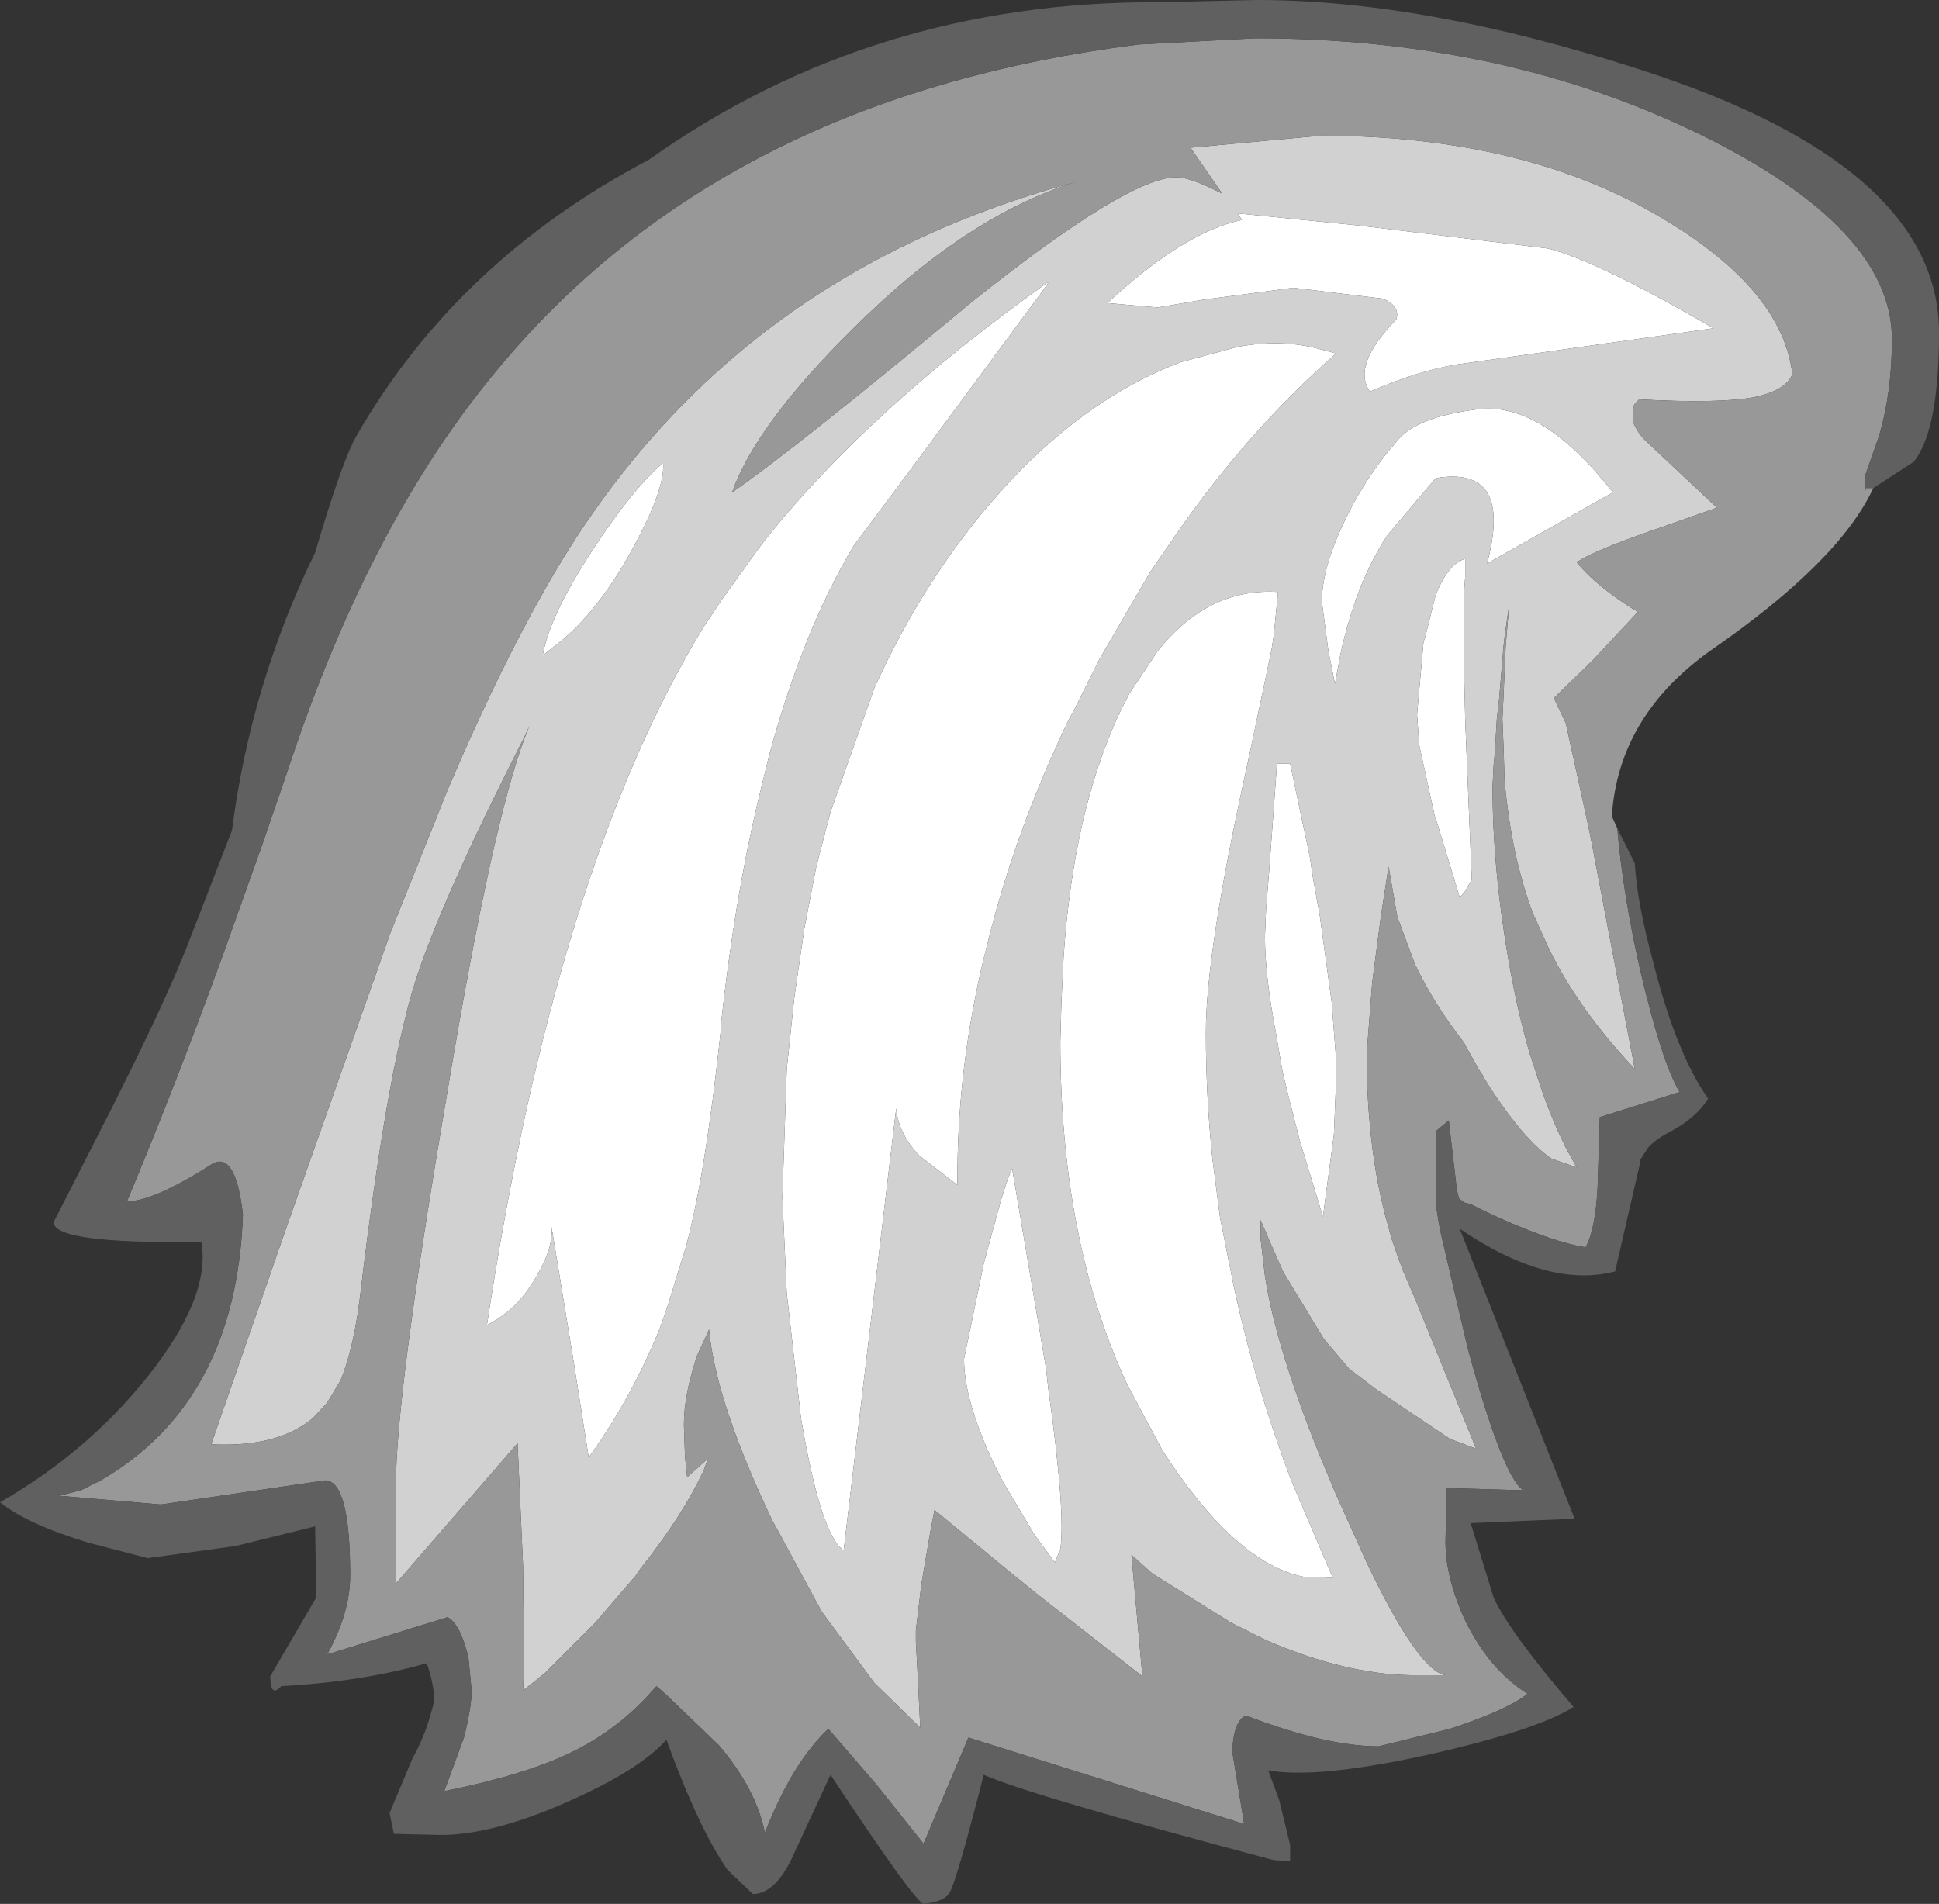<?xml version="1.0" encoding="UTF-8" standalone="no"?>
<svg xmlns:ffdec="https://www.free-decompiler.com/flash" xmlns:xlink="http://www.w3.org/1999/xlink" ffdec:objectType="shape" height="87.0px" width="88.6px" xmlns="http://www.w3.org/2000/svg">
  <rect width="100%" height="100%" fill="#333333" stroke="none"/>
  <g transform="matrix(1.0, 0.0, 0.0, 1.0, 43.95, 48.5)">
    <path d="M29.75 -26.0 L24.0 -22.75 Q25.2 -27.25 21.65 -26.65 L19.45 -24.05 Q18.0 -21.85 17.3 -18.6 L17.05 -17.25 16.75 -18.75 16.45 -21.0 Q16.45 -22.8 17.9 -25.5 18.75 -27.05 19.85 -28.3 20.7 -29.45 23.6 -29.8 26.5 -30.15 29.75 -26.0 M18.1 -38.2 L26.75 -37.15 Q28.9 -36.65 34.35 -33.5 L22.65 -31.85 Q20.8 -31.55 18.65 -30.6 17.8 -31.8 19.85 -33.9 20.05 -34.5 19.25 -34.85 L15.15 -35.35 11.0 -34.8 8.95 -34.45 6.65 -34.65 Q10.15 -37.9 12.8 -38.45 L12.6 -38.75 18.1 -38.2 M-11.0 -1.75 L-11.0 -1.55 Q-11.7 5.1 -12.6 8.45 L-13.45 11.2 -13.8 12.2 Q-15.1 15.4 -17.05 18.1 L-17.75 13.65 -18.75 7.55 Q-18.65 8.5 -19.45 9.85 -20.3 11.35 -21.7 12.05 -18.55 -8.8 -11.8 -19.85 L-11.0 -21.05 -9.35 -23.35 -9.05 -23.75 Q-4.25 -29.8 4.0 -35.65 L3.65 -35.15 -2.3 -27.1 -4.95 -23.55 Q-7.25 -19.7 -8.8 -14.0 L-9.35 -11.75 Q-10.4 -7.25 -11.0 -1.75 M10.0 -31.95 L12.6 -32.65 Q14.5 -33.0 16.15 -32.6 L17.1 -32.35 Q13.0 -28.75 9.7 -23.95 L8.6 -22.35 6.3 -18.4 5.1 -16.0 4.9 -15.65 Q2.45 -10.55 1.2 -5.5 L1.0 -4.7 Q-0.15 0.1 -0.2 4.9 L-0.2 5.65 -1.95 4.3 Q-2.9 3.3 -3.0 2.15 L-5.4 22.35 Q-6.45 21.65 -7.35 16.3 L-8.0 10.6 -8.2 6.2 -8.0 0.35 -7.65 -2.95 -7.2 -6.05 -6.65 -8.9 -6.0 -11.4 -4.0 -17.05 Q-1.75 -22.05 1.65 -25.9 5.5 -30.25 10.0 -31.95 M13.0 -13.35 Q11.15 -5.0 11.15 -1.3 11.15 1.6 11.45 4.45 L11.8 7.15 12.4 10.15 Q13.35 14.65 15.05 19.15 L16.95 23.6 15.6 23.55 Q12.45 22.9 9.15 17.75 L7.55 14.75 Q4.5 8.2 4.5 -0.9 L4.55 -2.7 4.65 -4.8 Q5.1 -11.35 7.15 -15.8 L7.65 -16.8 8.95 -18.75 Q11.25 -21.65 14.45 -21.45 L14.25 -19.45 14.15 -18.8 13.0 -13.35 M15.0 -13.6 L15.9 -9.35 16.05 -8.35 16.35 -6.7 16.9 -2.7 17.1 -0.1 17.1 0.9 17.0 3.35 16.5 7.1 15.45 3.65 15.0 1.9 14.65 0.45 14.35 -1.3 Q13.85 -3.9 13.85 -5.7 L13.9 -6.95 14.05 -8.8 14.4 -13.6 15.0 -13.6 M23.0 -23.0 L23.0 -22.15 22.95 -21.45 22.95 -17.75 23.0 -15.65 23.0 -15.6 23.3 -8.3 22.95 -7.7 22.75 -7.5 21.7 -10.95 21.6 -11.25 20.9 -14.45 20.8 -15.85 21.1 -19.2 21.15 -19.3 21.65 -21.3 Q22.2 -22.7 22.95 -22.95 L23.0 -23.0 M0.1 13.6 L1.0 9.25 1.65 6.85 Q2.0 5.55 2.3 4.9 L3.85 14.05 3.95 14.95 Q4.75 20.65 4.5 22.3 L4.25 22.9 3.3 21.6 1.9 19.25 Q0.1 15.8 0.1 13.6 M-18.2 -19.3 L-19.15 -18.55 Q-18.85 -20.35 -16.85 -23.4 -15.05 -26.15 -13.65 -27.35 -13.55 -26.2 -14.95 -23.6 -16.45 -20.8 -18.2 -19.3" fill="#ffffff" fill-rule="evenodd" stroke="none"/>
    <path d="M29.75 -26.0 Q26.5 -30.15 23.6 -29.8 20.7 -29.45 19.85 -28.3 18.75 -27.05 17.9 -25.5 16.45 -22.8 16.45 -21.0 L16.75 -18.75 17.05 -17.25 17.3 -18.6 Q18.0 -21.85 19.45 -24.05 L21.65 -26.65 Q25.2 -27.25 24.0 -22.75 L29.75 -26.0 M34.5 -25.3 L30.95 -24.05 Q28.6 -23.2 28.1 -22.8 28.95 -21.75 30.7 -20.65 L30.9 -20.55 28.85 -18.35 27.05 -16.6 27.6 -15.45 28.7 -10.4 30.75 0.35 Q28.15 -2.4 26.8 -5.2 L26.1 -6.75 Q25.1 -9.4 24.8 -12.85 L24.75 -14.45 24.7 -15.65 24.75 -16.65 24.85 -18.95 25.0 -20.75 25.0 -20.8 24.8 -19.4 24.75 -18.95 24.55 -16.55 24.45 -15.7 24.35 -14.05 24.3 -13.55 24.25 -12.55 Q24.25 -8.8 25.0 -4.5 25.4 -2.25 25.95 -0.35 L26.2 0.4 Q26.8 2.35 27.6 3.95 L28.1 4.85 26.95 4.45 Q25.75 3.65 24.2 1.3 L23.85 0.75 23.85 0.7 23.7 0.5 23.05 -0.65 22.95 -0.85 Q21.55 -2.65 20.7 -4.45 L19.9 -6.6 19.5 -8.9 19.15 -6.65 18.75 -3.6 18.5 -0.35 18.5 -0.2 Q18.5 1.45 18.65 2.95 18.85 5.15 19.35 7.05 L19.65 8.15 19.95 9.0 20.15 9.55 20.65 10.7 23.5 17.7 22.3 17.25 18.95 15.0 17.7 14.05 16.55 12.7 14.7 9.65 14.1 8.3 13.65 7.25 13.65 8.1 13.85 9.8 Q14.35 13.05 16.35 18.0 L17.1 19.8 18.45 22.8 Q20.85 27.85 22.1 28.05 L20.5 28.05 Q17.5 28.0 13.9 26.45 L13.0 26.0 12.3 25.65 8.7 23.4 7.75 22.55 8.25 28.1 7.8 27.75 3.45 24.35 2.4 23.5 -1.25 20.5 -1.45 21.55 -1.85 23.9 -2.1 26.0 -2.1 26.5 -2.0 28.4 -1.9 30.45 -4.0 28.4 -6.4 25.15 -8.4 21.45 -8.65 21.0 Q-11.25 15.55 -11.55 12.25 L-12.1 13.45 Q-12.7 15.25 -12.7 16.6 L-12.65 18.05 -12.55 19.0 -11.6 18.15 -11.8 18.7 Q-12.75 20.75 -14.7 23.2 L-14.9 23.5 -15.85 24.6 -16.75 25.65 -19.05 27.95 -20.05 28.75 -20.0 27.7 -20.05 23.05 -20.3 17.45 -25.85 23.85 -25.85 18.75 Q-25.7 14.2 -23.45 1.05 -21.45 -10.9 -19.95 -14.85 L-19.75 -15.35 -20.0 -14.8 Q-23.9 -7.15 -25.05 -3.4 -26.3 0.75 -27.45 10.35 -27.75 13.05 -28.4 14.6 L-29.0 15.6 -29.65 16.3 Q-31.25 17.65 -34.3 17.5 L-31.75 10.15 -30.9 7.7 -26.1 -5.9 -23.5 -12.4 Q-20.9 -18.5 -18.45 -22.6 -15.4 -27.7 -11.2 -31.5 -4.95 -37.15 3.85 -39.8 L5.25 -40.2 Q0.2 -38.65 -5.0 -33.45 -9.4 -29.1 -10.5 -26.0 -7.6 -28.0 0.45 -34.7 7.6 -40.4 9.8 -40.4 10.45 -40.4 11.9 -39.65 L10.45 -41.75 16.4 -42.3 Q25.75 -42.3 32.05 -38.5 37.5 -35.25 37.95 -31.4 37.65 -30.65 36.2 -30.35 34.6 -30.05 30.95 -30.25 L30.8 -30.1 Q30.65 -30.0 30.65 -29.4 30.65 -29.05 31.15 -28.45 L34.5 -25.3 M18.1 -38.2 L12.6 -38.75 12.8 -38.45 Q10.15 -37.9 6.65 -34.65 L8.95 -34.45 11.0 -34.8 15.15 -35.35 19.25 -34.85 Q20.05 -34.5 19.85 -33.9 17.8 -31.8 18.65 -30.6 20.8 -31.55 22.65 -31.85 L34.35 -33.5 Q28.9 -36.65 26.75 -37.15 L18.1 -38.2 M-18.2 -19.3 Q-16.45 -20.8 -14.95 -23.6 -13.55 -26.2 -13.65 -27.35 -15.05 -26.15 -16.85 -23.4 -18.85 -20.35 -19.15 -18.55 L-18.2 -19.3 M0.1 13.6 Q0.1 15.8 1.9 19.25 L3.3 21.6 4.25 22.9 4.5 22.3 Q4.75 20.65 3.95 14.95 L3.85 14.05 2.3 4.9 Q2.0 5.55 1.65 6.85 L1.0 9.25 0.1 13.6 M23.0 -23.0 L22.95 -22.95 Q22.2 -22.7 21.65 -21.3 L21.15 -19.3 21.1 -19.2 20.8 -15.85 20.9 -14.45 21.6 -11.25 21.7 -10.95 22.75 -7.5 22.95 -7.7 23.3 -8.3 23.0 -15.6 23.0 -15.65 22.95 -17.75 22.95 -21.45 23.0 -22.15 23.0 -23.0 M15.0 -13.6 L14.4 -13.6 14.05 -8.8 13.9 -6.95 13.85 -5.7 Q13.85 -3.9 14.35 -1.3 L14.65 0.45 15.0 1.9 15.45 3.65 16.5 7.1 17.0 3.35 17.1 0.9 17.1 -0.1 16.9 -2.7 16.35 -6.7 16.05 -8.35 15.9 -9.35 15.0 -13.6 M13.0 -13.35 L14.15 -18.8 14.25 -19.45 14.45 -21.45 Q11.25 -21.65 8.95 -18.75 L7.65 -16.8 7.15 -15.8 Q5.1 -11.35 4.65 -4.8 L4.55 -2.7 4.5 -0.9 Q4.5 8.2 7.55 14.75 L9.15 17.75 Q12.45 22.9 15.6 23.55 L16.95 23.6 15.05 19.15 Q13.35 14.65 12.4 10.15 L11.8 7.15 11.45 4.45 Q11.15 1.6 11.15 -1.3 11.15 -5.0 13.0 -13.35 M10.0 -31.95 Q5.5 -30.25 1.65 -25.9 -1.75 -22.05 -4.0 -17.05 L-6.0 -11.4 -6.65 -8.9 -7.2 -6.05 -7.65 -2.95 -8.0 0.35 -8.2 6.2 -8.0 10.6 -7.35 16.3 Q-6.45 21.65 -5.4 22.35 L-3.0 2.15 Q-2.9 3.3 -1.95 4.3 L-0.2 5.65 -0.2 4.9 Q-0.15 0.1 1.0 -4.7 L1.2 -5.5 Q2.45 -10.55 4.9 -15.65 L5.1 -16.0 6.3 -18.4 8.6 -22.35 9.7 -23.95 Q13.0 -28.75 17.1 -32.35 L16.15 -32.6 Q14.5 -33.0 12.6 -32.65 L10.0 -31.95 M-11.0 -1.75 Q-10.4 -7.25 -9.35 -11.75 L-8.8 -14.0 Q-7.25 -19.7 -4.95 -23.55 L-2.3 -27.1 3.65 -35.15 4.0 -35.65 Q-4.25 -29.8 -9.05 -23.75 L-9.35 -23.35 -11.0 -21.05 -11.8 -19.85 Q-18.55 -8.8 -21.7 12.05 -20.3 11.35 -19.45 9.85 -18.65 8.5 -18.75 7.55 L-17.75 13.65 -17.05 18.1 Q-15.1 15.4 -13.8 12.2 L-13.45 11.2 -12.6 8.45 Q-11.7 5.1 -11.0 -1.55 L-11.0 -1.75" fill="#d1d1d1" fill-rule="evenodd" stroke="none"/>
    <path d="M34.5 -25.3 L31.15 -28.45 Q30.65 -29.05 30.65 -29.4 30.65 -30.0 30.8 -30.1 L30.95 -30.25 Q34.6 -30.05 36.2 -30.35 37.65 -30.65 37.95 -31.4 37.5 -35.25 32.05 -38.5 25.75 -42.3 16.4 -42.3 L10.45 -41.75 11.9 -39.65 Q10.45 -40.4 9.8 -40.4 7.6 -40.4 0.45 -34.7 -7.6 -28.0 -10.5 -26.0 -9.4 -29.1 -5.0 -33.45 0.2 -38.65 5.25 -40.2 L3.85 -39.8 Q-4.95 -37.15 -11.2 -31.5 -15.4 -27.7 -18.45 -22.6 -20.9 -18.5 -23.5 -12.4 L-26.1 -5.9 -30.9 7.7 -31.75 10.15 -34.3 17.5 Q-31.25 17.65 -29.65 16.3 L-29.0 15.6 -28.4 14.6 Q-27.75 13.05 -27.45 10.35 -26.3 0.75 -25.05 -3.4 -23.9 -7.15 -20.0 -14.8 L-19.75 -15.35 -19.95 -14.85 Q-21.45 -10.9 -23.45 1.05 -25.7 14.2 -25.85 18.75 L-25.85 23.85 -20.3 17.45 -20.05 23.05 -20.0 27.7 -20.05 28.75 -19.05 27.95 -16.75 25.65 -15.85 24.6 -14.9 23.5 -14.7 23.2 Q-12.75 20.75 -11.8 18.7 L-11.6 18.15 -12.55 19.0 -12.65 18.05 -12.7 16.6 Q-12.7 15.25 -12.1 13.45 L-11.55 12.25 Q-11.25 15.55 -8.65 21.0 L-8.4 21.45 -6.4 25.15 -4.0 28.4 -1.9 30.45 -2.0 28.4 -2.1 26.5 -2.1 26.0 -1.85 23.9 -1.45 21.55 -1.25 20.5 2.4 23.5 3.45 24.35 7.8 27.75 8.25 28.1 7.75 22.55 8.7 23.4 12.3 25.65 13.0 26.0 13.9 26.45 Q17.5 28.0 20.5 28.05 L22.1 28.05 Q20.85 27.85 18.45 22.8 L17.1 19.8 16.35 18.0 Q14.35 13.05 13.85 9.8 L13.65 8.1 13.65 7.25 14.1 8.3 14.7 9.65 16.55 12.7 17.7 14.05 18.95 15.0 22.3 17.25 23.5 17.7 20.65 10.7 20.15 9.55 19.95 9.0 19.65 8.15 19.35 7.05 Q18.85 5.15 18.65 2.95 18.5 1.45 18.5 -0.2 L18.5 -0.35 18.75 -3.6 19.15 -6.65 19.5 -8.9 19.9 -6.6 20.7 -4.45 Q21.55 -2.65 22.95 -0.85 L23.05 -0.65 23.7 0.5 23.85 0.7 23.85 0.75 24.2 1.3 Q25.75 3.65 26.95 4.45 L28.1 4.85 27.6 3.95 Q26.8 2.35 26.2 0.4 L25.95 -0.35 Q25.4 -2.25 25.0 -4.5 24.25 -8.8 24.25 -12.55 L24.3 -13.55 24.35 -14.05 24.45 -15.7 24.55 -16.55 24.75 -18.95 24.8 -19.4 25.0 -20.8 25.0 -20.75 24.85 -18.95 24.75 -16.65 24.7 -15.65 24.75 -14.45 24.8 -12.85 Q25.1 -9.4 26.1 -6.75 L26.8 -5.2 Q28.15 -2.4 30.75 0.35 L28.7 -10.4 27.6 -15.45 27.05 -16.6 28.85 -18.35 30.9 -20.55 30.7 -20.65 Q28.95 -21.75 28.1 -22.8 28.6 -23.2 30.95 -24.05 L34.5 -25.3 M29.95 -10.65 Q30.2 -7.7 31.0 -4.15 32.0 0.1 32.8 1.4 L29.15 2.55 29.05 5.75 Q28.95 7.7 28.5 8.5 27.0 8.25 24.55 7.15 L23.8 6.8 23.3 6.55 23.15 6.5 22.95 6.45 22.7 6.25 22.7 6.2 22.6 5.8 22.6 5.7 22.25 2.7 21.65 3.2 21.65 6.5 21.85 7.7 23.1 13.05 Q24.7 18.95 25.65 19.6 L22.15 19.5 22.1 21.95 Q22.1 23.6 23.0 25.55 24.1 27.8 25.85 28.9 24.9 29.65 22.3 30.5 L19.05 31.3 Q16.65 31.3 13.0 29.9 12.45 30.05 12.35 31.5 L12.9 34.85 0.3 30.9 -1.75 35.75 -3.9 33.05 -6.1 30.5 Q-7.75 32.05 -9.0 35.25 -9.4 33.25 -11.1 31.25 L-13.5 28.95 -13.95 28.55 -14.5 29.15 Q-16.0 30.7 -17.9 31.6 -19.95 32.6 -23.65 33.35 L-22.75 30.9 Q-22.4 29.5 -22.4 28.75 L-22.55 27.2 -22.65 26.85 Q-23.0 25.65 -23.5 25.4 L-29.0 27.1 Q-27.95 25.2 -27.95 23.5 -27.95 19.15 -29.1 19.15 L-32.85 19.7 -36.6 20.25 -41.25 19.85 -40.25 19.6 -39.35 19.15 Q-33.15 15.55 -32.85 7.0 -33.2 3.95 -34.35 4.75 -36.95 6.4 -38.15 6.4 -35.95 1.15 -33.75 -4.9 L-31.95 -9.95 -30.8 -13.3 Q-27.2 -24.25 -21.6 -31.15 -16.05 -38.05 -7.95 -41.95 -1.0 -45.3 7.95 -46.45 L7.75 -46.45 13.4 -46.75 Q24.75 -46.75 33.75 -42.35 42.5 -38.05 42.5 -33.0 42.5 -30.55 41.9 -28.55 L41.25 -26.7 41.3 -26.05 41.3 -26.2 41.65 -26.2 Q40.1 -22.85 34.25 -18.8 30.0 -15.8 29.7 -11.2 L29.95 -10.65" fill="#989898" fill-rule="evenodd" stroke="none"/>
    <path d="M41.65 -26.2 L41.3 -26.2 41.3 -26.05 41.25 -26.7 41.9 -28.55 Q42.5 -30.55 42.5 -33.0 42.5 -38.05 33.75 -42.35 24.75 -46.75 13.4 -46.75 L7.75 -46.45 7.95 -46.45 Q-1.0 -45.3 -7.95 -41.95 -16.05 -38.05 -21.6 -31.15 -27.2 -24.25 -30.8 -13.3 L-31.95 -9.95 -33.75 -4.9 Q-35.95 1.15 -38.15 6.4 -36.95 6.4 -34.35 4.75 -33.2 3.95 -32.85 7.0 -33.15 15.55 -39.35 19.15 L-40.25 19.6 -41.25 19.85 -36.6 20.25 -32.85 19.7 -29.1 19.15 Q-27.95 19.15 -27.95 23.5 -27.95 25.2 -29.0 27.1 L-23.5 25.4 Q-23.0 25.65 -22.65 26.85 L-22.55 27.2 -22.4 28.75 Q-22.4 29.5 -22.75 30.9 L-23.65 33.35 Q-19.95 32.6 -17.9 31.6 -16.0 30.7 -14.5 29.15 L-13.95 28.55 -13.5 28.95 -11.1 31.25 Q-9.4 33.25 -9.0 35.25 -7.75 32.05 -6.1 30.5 L-3.9 33.05 -1.75 35.75 0.3 30.9 12.9 34.85 12.35 31.5 Q12.45 30.05 13.0 29.9 16.65 31.3 19.05 31.3 L22.3 30.5 Q24.9 29.65 25.85 28.9 24.1 27.8 23.0 25.55 22.1 23.6 22.1 21.95 L22.15 19.5 25.65 19.6 Q24.7 18.95 23.1 13.05 L21.85 7.7 21.65 6.5 21.65 3.2 22.25 2.7 22.6 5.7 22.6 5.8 22.7 6.2 22.7 6.25 22.95 6.45 23.15 6.5 23.3 6.55 23.8 6.8 24.55 7.15 Q27.0 8.25 28.5 8.5 28.95 7.7 29.05 5.75 L29.15 2.55 32.8 1.4 Q32.0 0.1 31.0 -4.15 30.2 -7.7 29.95 -10.65 L30.75 -9.05 Q30.85 -7.25 31.6 -4.5 32.65 -0.35 34.1 1.7 33.55 2.6 32.3 3.25 31.65 3.6 31.35 3.95 L31.0 4.5 31.0 4.6 29.85 9.6 Q26.8 10.4 22.75 7.65 L28.0 20.9 23.25 21.1 24.3 24.5 Q25.0 26.05 27.95 29.5 26.3 30.55 21.45 31.65 16.3 32.8 14.0 32.4 L14.5 33.75 15.0 35.8 15.0 36.55 14.25 36.5 Q3.15 33.55 1.0 32.6 -0.3 37.7 -0.6 38.05 -0.85 38.4 -1.75 38.5 -2.2 38.35 -6.0 32.6 L-7.6 36.05 Q-8.45 38.05 -9.55 38.05 L-10.7 36.95 Q-12.0 35.1 -13.5 31.0 -14.75 32.4 -18.05 33.85 -21.45 35.35 -23.8 35.35 L-25.95 35.3 -26.15 34.35 -25.1 31.85 Q-24.4 30.6 -24.1 29.15 -24.15 28.35 -24.45 27.5 -27.4 28.35 -31.1 28.55 -31.6 29.1 -31.6 28.1 L-29.5 24.5 -29.55 21.25 -33.2 22.15 -37.2 22.7 -39.9 22.0 Q-42.7 21.15 -43.95 20.15 -39.95 17.85 -37.2 14.4 -34.3 10.75 -34.75 8.25 -41.5 8.35 -41.5 7.35 L-38.85 2.15 Q-36.25 -3.0 -35.25 -5.65 L-33.35 -10.55 Q-32.5 -17.2 -29.55 -23.25 -28.3 -27.5 -27.65 -28.6 -23.05 -36.6 -14.3 -41.2 -4.1 -48.45 9.0 -48.4 L13.5 -48.5 Q21.15 -48.5 30.9 -45.35 44.65 -40.95 44.65 -33.3 44.65 -28.85 43.5 -27.4 L41.65 -26.2" fill="#606060" fill-rule="evenodd" stroke="none"/>
  </g>
</svg>
